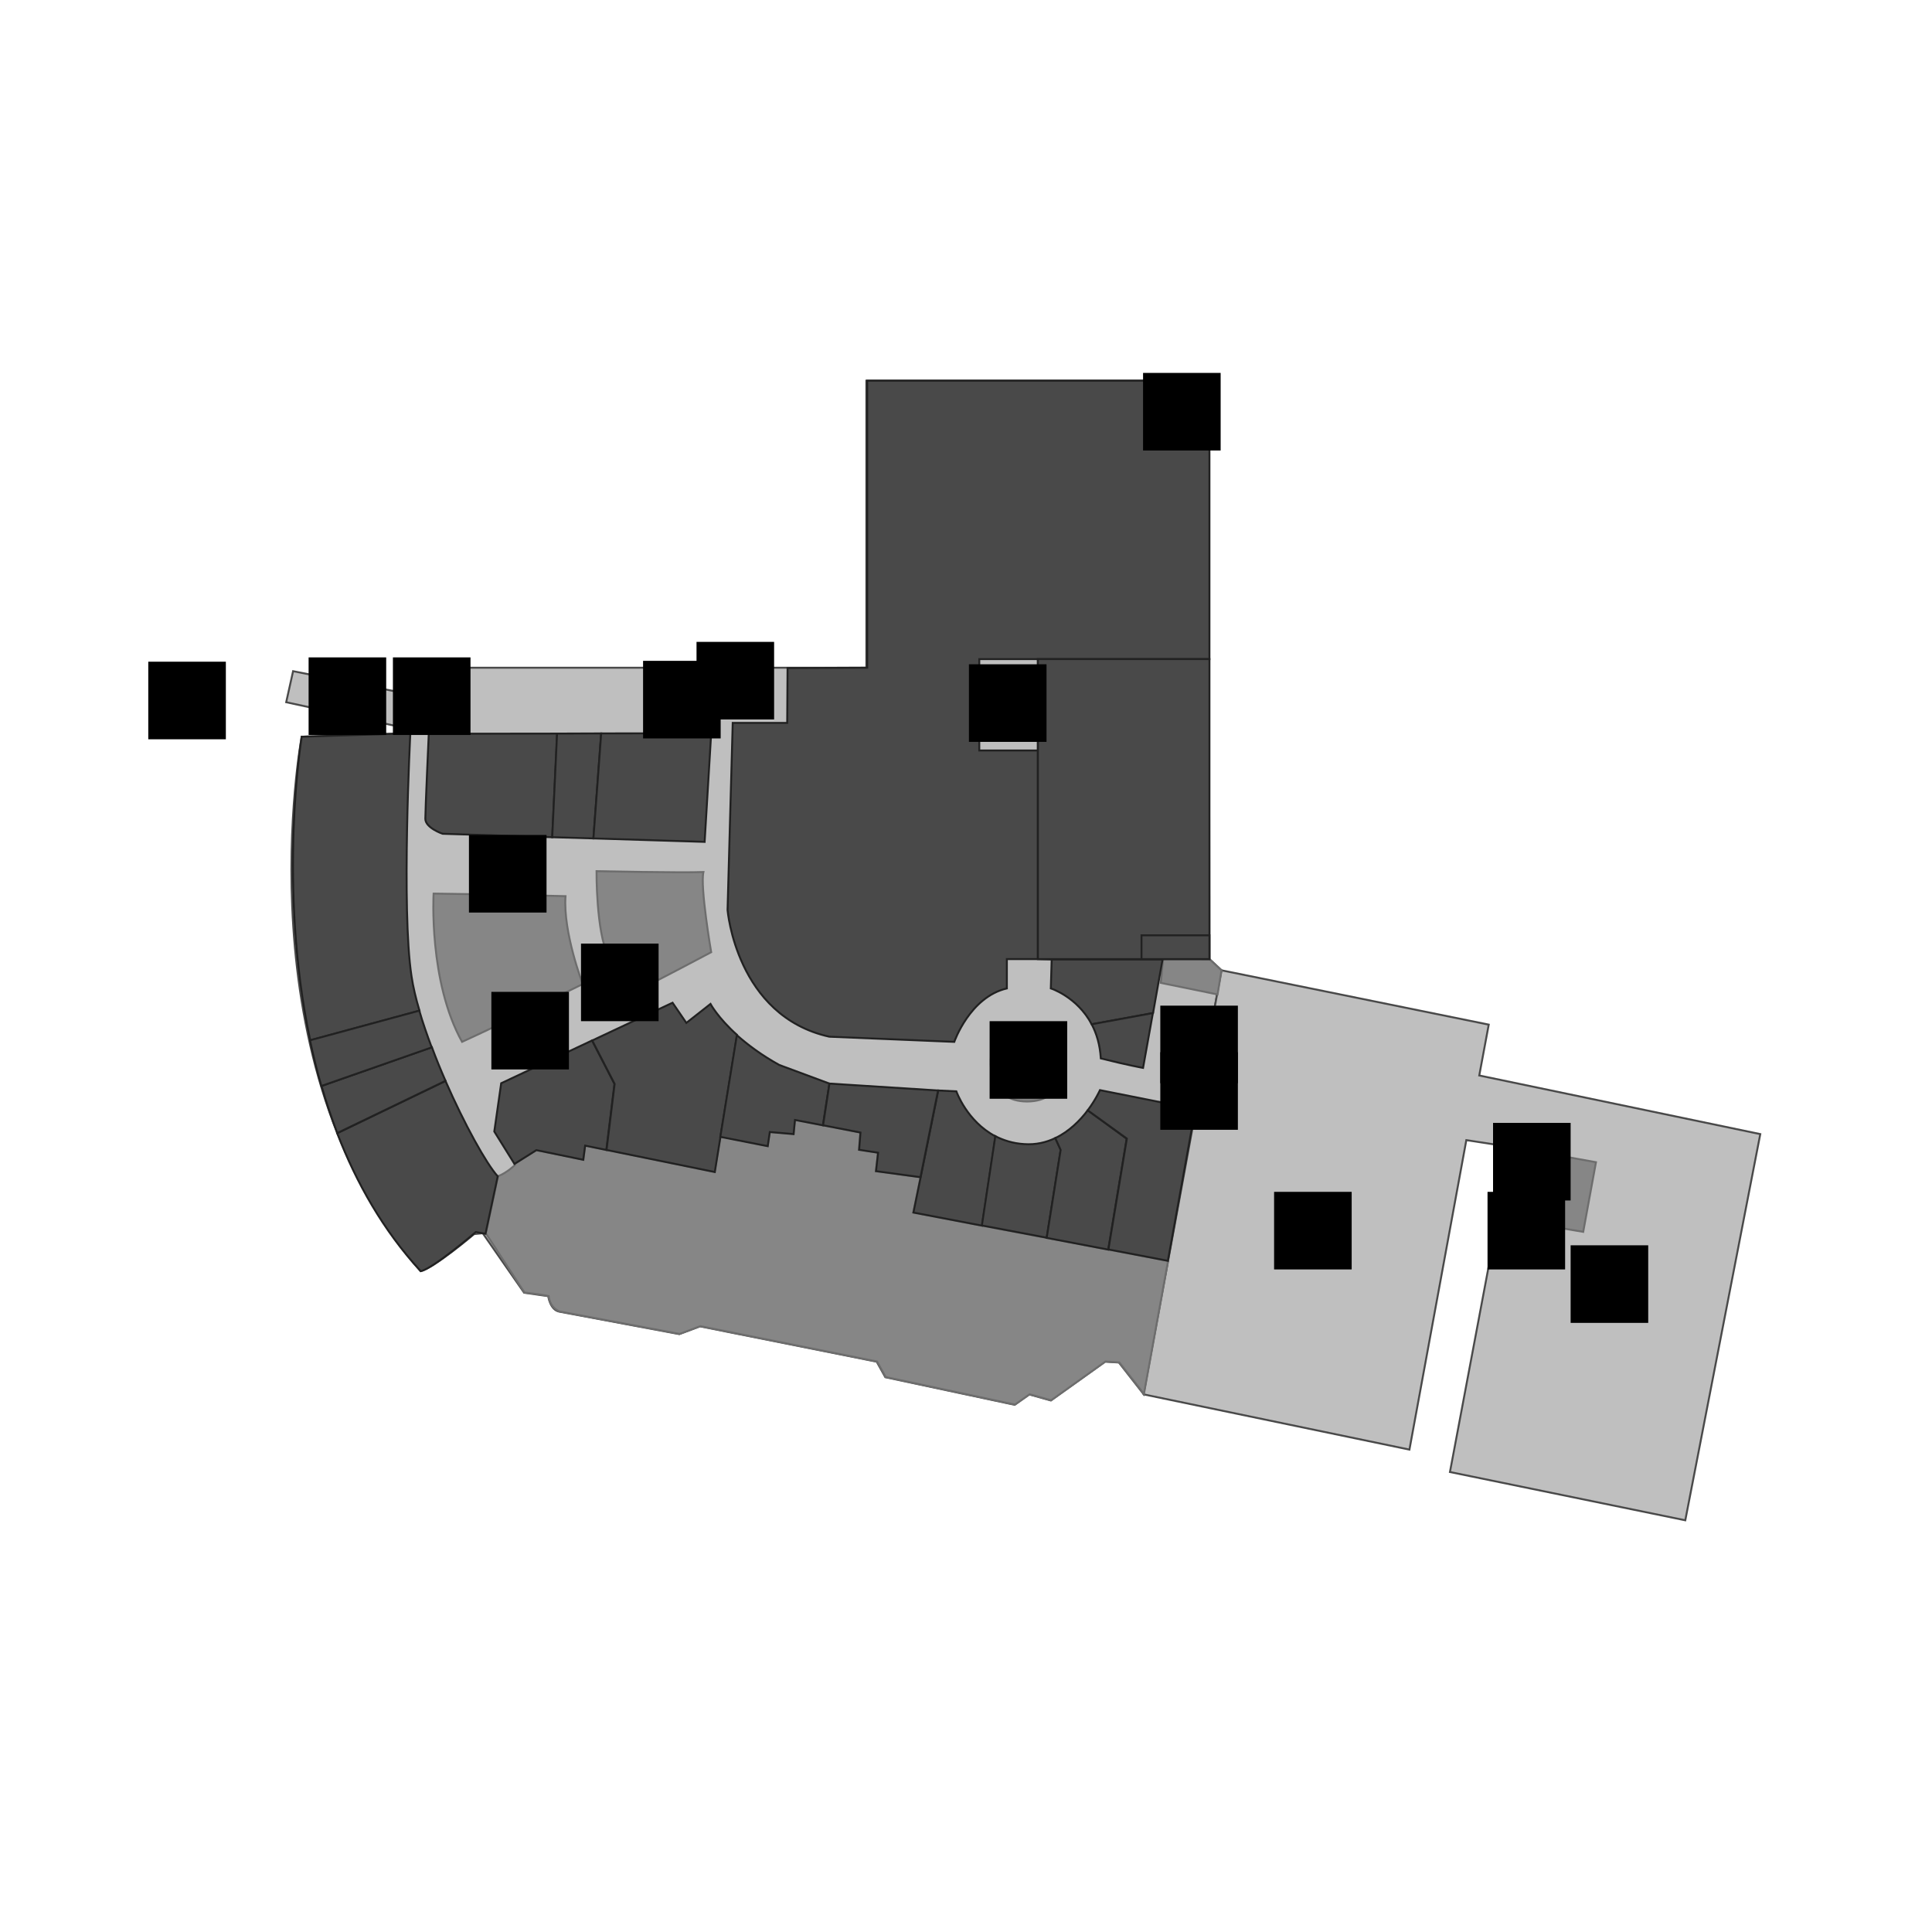 <?xml version="1.0" encoding="utf-8"?>
<!-- Generator: Adobe Illustrator 16.0.0, SVG Export Plug-In . SVG Version: 6.00 Build 0)  -->
<!DOCTYPE svg PUBLIC "-//W3C//DTD SVG 1.1//EN" "http://www.w3.org/Graphics/SVG/1.1/DTD/svg11.dtd">
<svg version="1.1" id="Layer_1" xmlns="http://www.w3.org/2000/svg" xmlns:xlink="http://www.w3.org/1999/xlink" x="0px" y="0px"
	 width="1000px" height="1000px" viewBox="0 0 1000 1000" enable-background="new 0 0 1000 1000" xml:space="preserve">
<g id="background">
</g>
<g id="etc">
	<polygon fill="#868686" stroke="#6D6D6D" stroke-miterlimit="10" points="625.646,229.877 625.558,197.037 596.734,197.037 
		596.734,229.877 	"/>
	<path fill="#BFBFBF" stroke="#494949" stroke-miterlimit="10" d="M626.004,496.431l-0.357-266.554h-28.912l0,0l0,0v-32.84H448.421
		v148.581H223.987v16.063l-72.283-14.278l-3.57,16.062l63.805,13.832l0.446,2.231l-56.22,1.785c0,0-32.126,170.444,61.574,276.638
		c7.139-1.785,27.664-19.187,27.664-19.187l4.462-0.446l21.417,30.787l12.493,1.785c0,0,0.893,7.139,5.801,8.031
		s62.021,11.602,62.021,11.602l10.708-4.017l91.469,18.294l4.462,8.031l66.929,14.278l7.585-5.354l11.155,3.124l28.109-20.079
		l7.14,0.446l12.761,16.331l40.336-219.348l0,0L626.004,496.431z"/>
	<polygon fill="#BFBFBF" stroke="#494949" stroke-miterlimit="10" points="765.661,556.666 770.569,530.341 632.251,502.23 
		591.915,721.578 592.094,721.756 729.52,750.312 758.969,590.13 782.17,593.7 750.491,761.913 872.301,786.899 911.119,587.007 	
		"/>
	<path fill="#868686" stroke="#6D6D6D" stroke-miterlimit="10" d="M224.434,462.521c0,0-2.677,45.511,14.724,76.744
		c20.524-9.37,62.466-29.895,62.466-29.895s-10.262-26.771-8.924-45.512C260.575,462.966,224.434,462.521,224.434,462.521z"/>
	<path fill="#868686" stroke="#6D6D6D" stroke-miterlimit="10" d="M330.627,509.459l-0.893-0.893
		C329.912,508.835,330.181,509.191,330.627,509.459z"/>
	<path fill="#868686" stroke="#6D6D6D" stroke-miterlimit="10" d="M334.643,510.263c3.123-1.339,33.464-17.401,33.464-17.401
		s-5.801-33.911-4.016-41.496c-12.047,0.446-55.327-0.446-55.327-0.446s-0.269,31.322,6.067,43.905l14.457,13.207l0.089-0.089
		c0,0,0.179,0.179,0.357,0.535l0.893,0.893C331.519,510.263,332.946,510.977,334.643,510.263z"/>
	<path fill="#868686" stroke="#6D6D6D" stroke-miterlimit="10" d="M309.209,504.016l14.278,11.601l5.711-7.495l-13.831-12.583
		C315.724,496.252,309.209,504.016,309.209,504.016z"/>
	<path fill="#868686" stroke="#6D6D6D" stroke-miterlimit="10" d="M512.851,549.974c0,0-1.518-19.365,19.364-19.365
		s19.008,19.9,19.008,19.9s0.268,19.632-19.633,19.632C511.69,570.141,512.851,549.974,512.851,549.974z"/>
	<polygon fill="#868686" stroke="#6D6D6D" stroke-miterlimit="10" points="602.088,495.806 600.839,508.745 630.198,514.725 
		632.251,502.23 626.004,496.431 	"/>
	<polygon fill="#868686" stroke="#6D6D6D" stroke-miterlimit="10" points="617.259,523.47 611.012,554.881 622.167,556.934 
		627.967,525.611 	"/>
	<polygon fill="#868686" stroke="#6D6D6D" stroke-miterlimit="10" points="801.714,597.18 782.17,593.7 780.118,604.498 
		799.75,608.067 	"/>
	<polygon fill="#868686" stroke="#6D6D6D" stroke-miterlimit="10" points="801.714,597.18 799.75,608.067 799.75,608.067 
		799.75,608.067 780.118,604.498 772.622,642.959 795.556,646.351 798.233,634.035 819.472,637.604 826.075,601.553 	"/>
	<rect x="368.106" y="346.064" fill="#868686" stroke="#6D6D6D" stroke-miterlimit="10" width="23.202" height="14.278"/>
	<polygon fill="#868686" stroke="#6D6D6D" stroke-miterlimit="10" points="335.534,346.064 335.534,379.975 368.106,379.529 
		368.106,361.949 368.106,360.343 368.106,346.064 	"/>
	<path id="emporium-tower" fill="#868686" stroke="#6D6D6D" stroke-miterlimit="10" d="M573.621,646.796L573.621,646.796
		l-31.857-6.067l0,0l-33.554-6.336l0,0l-35.517-6.782l0,0l0,0l3.748-18.294l-16.509-2.23l0,0l-6.604-0.893l0,0l0,0l1.16-9.638
		l-9.905-1.518l0,0l0,0l0.714-8.924l-33.821-6.514l-0.714,7.317l0,0l0,0l-12.314-1.071l-1.07,7.229l0,0l0,0l-24.541-4.819
		l-2.944,18.294l0,0l0,0l-56.042-11.422l0,0l-10.977-2.231l-0.892,7.317l0,0l0,0l-24.273-4.908l-11.333,7.14l0.268,0.446
		c0,0-4.105,4.104-8.834,5.89l-6.336,29.716h0.089l19.9,30.52c0,0,9.191,1.071,12.493,1.785c0.893,6.692,5.8,8.031,5.8,8.031
		l62.02,11.601l10.709-4.016l91.469,18.294l4.462,8.031l66.929,14.278l7.585-5.354l11.155,3.123l28.109-20.078l7.139,0.446
		l12.762,16.33l12.493-68.892L573.621,646.796z"/>
</g>
<g id="rooms">
	<path id="e1-1" fill="#494949" stroke="#212121" stroke-miterlimit="10" d="M221.935,379.796c0,0-1.785,39.265-1.785,43.995
		c0,4.729,8.924,7.764,8.924,7.764l56.755,1.784l2.588-53.632L221.935,379.796z"/>
	<polygon id="e1-2" fill="#494949" stroke="#212121" stroke-miterlimit="10" points="288.328,379.707 285.829,433.339 
		307.157,433.964 311.173,379.618 	"/>
	<polygon id="e1-3" fill="#494949" stroke="#212121" stroke-miterlimit="10" points="368.106,379.529 311.173,379.618 
		307.157,433.964 364.715,435.749 	"/>
	<polygon id="e1-8" fill="#494949" stroke="#212121" stroke-miterlimit="10" points="277.619,595.306 277.619,595.306 
		301.892,600.304 302.873,592.986 302.873,592.986 302.873,592.986 313.85,595.217 318.044,561.039 306.443,538.551 
		259.415,560.682 255.845,585.668 266.286,602.445 	"/>
	<path id="eds1-4" fill="#494949" stroke="#212121" stroke-miterlimit="10" d="M372.925,588.346l8.567-52.65
		c-9.995-9.014-13.743-16.062-13.743-16.062l-12.493,9.815l-7.139-10.44l-41.585,19.543l11.601,22.488l0,0l0,0l-4.193,34.178
		l56.041,11.423L372.925,588.346L372.925,588.346z"/>
	<path id="e1-10a" fill="#494949" stroke="#212121" stroke-miterlimit="10" d="M398.447,585.937L398.447,585.937L398.447,585.937
		l12.314,1.07l0.714-7.317l0,0l0,0l14.457,2.767l3.391-21.596c0,0,0,0-25.968-9.638c-9.37-5.176-16.509-10.619-21.953-15.438
		l-8.566,52.65l24.54,4.819L398.447,585.937z"/>
	<path id="e1-12" fill="#494949" stroke="#212121" stroke-miterlimit="10" d="M495.003,564.876l-9.37-0.446l-9.103,44.887h0.089
		h-0.089l-3.748,18.294l35.517,6.782l6.961-46.226C500.446,580.403,495.003,564.876,495.003,564.876z"/>
	<path id="e1-13" fill="#494949" stroke="#212121" stroke-miterlimit="10" d="M546.226,589.06
		c-4.641,2.23-10.084,3.569-16.152,3.123c-5.801-0.356-10.709-1.963-14.902-4.104l-6.961,46.225l33.554,6.336l7.228-45.511
		L546.226,589.06z"/>
	<path id="e1-14" fill="#494949" stroke="#212121" stroke-miterlimit="10" d="M563.002,574.692
		c-3.837,5.086-9.459,10.887-16.776,14.367l2.766,6.157l0,0l0,0l-7.228,45.512l31.857,6.067l9.549-57.38L563.002,574.692z"/>
	<path id="e1-15" fill="#494949" stroke="#212121" stroke-miterlimit="10" d="M618.687,574.067l-49.349-9.816
		c0,0-2.142,4.819-6.336,10.441l20.257,14.635l0,0l0,0l-9.548,57.38l30.787,5.89L618.687,574.067z"/>
	<polygon id="e1-10b" fill="#494949" stroke="#212121" stroke-miterlimit="10" points="485.543,564.43 429.323,560.86 
		426.021,582.456 445.387,586.204 444.673,595.128 454.488,596.645 453.418,606.193 476.441,609.316 	"/>
	<path id="e1-7" fill="#494949" stroke="#212121" stroke-miterlimit="10" d="M257.63,608.87
		c-5.89-6.515-17.134-26.771-27.039-49.349l-56.042,27.039c9.905,25.701,23.827,50.33,43.191,71.391
		c6.247-1.16,28.556-20.257,28.556-20.257l4.997,0.892L257.63,608.87L257.63,608.87z"/>
	<path id="e1-6" fill="#494949" stroke="#212121" stroke-miterlimit="10" d="M166.429,562.109c2.32,8.21,5.086,16.331,8.121,24.362
		l56.042-27.039c-2.499-5.712-4.908-11.602-7.05-17.401L166.429,562.109z"/>
	<path id="e1-0" fill="#494949" stroke="#212121" stroke-miterlimit="10" d="M213.011,505.354
		c-5.354-34.535-0.625-125.826-0.625-125.826l-56.22,1.785c0,0-12.672,76.566,4.373,157.148l56.577-15.35
		C215.242,516.776,213.814,510.798,213.011,505.354z"/>
	<path id="e1-5" fill="#494949" stroke="#212121" stroke-miterlimit="10" d="M223.452,542.12c-2.409-6.425-4.64-12.851-6.425-19.008
		l-56.577,15.35c1.696,7.853,3.57,15.795,5.89,23.647L223.452,542.12z"/>
	<path id="e1-17" fill="#494949" stroke="#212121" stroke-miterlimit="10" d="M601.731,496.609h-57.38l-0.446,14.991
		c0,0,13.563,4.284,21.149,18.562l31.769-5.8L601.731,496.609z"/>
	<path id="e1-16" fill="#494949" stroke="#212121" stroke-miterlimit="10" d="M565.055,530.162
		c2.498,4.729,4.283,10.53,4.729,17.669c14.278,3.57,21.863,4.908,21.863,4.908l5.087-28.377L565.055,530.162z"/>
	<path id="eds1-1" fill="#494949" stroke="#212121" stroke-miterlimit="10" d="M597.002,229.609v-32.572H448.867v148.581
		l-41.229,0.179l-0.179,28.378h-28.199l-2.677,96.823c0,0,4.462,54.881,52.65,65.59c53.989,2.23,64.697,2.677,64.697,2.677
		s8.031-23.202,27.218-27.664c0-12.047,0-15.17,0-15.17h23.202v0.179l-7.14-0.179V341.156h88.792V229.609H597.002z M537.212,388.453
		h-30.341v-47.296h30.341V388.453z"/>
	
		<rect id="eds1-2" x="537.212" y="341.156" fill="#494949" stroke="#212121" stroke-miterlimit="10" width="88.792" height="155.274"/>
	
		<rect id="eds1-3" x="590.844" y="484.115" fill="#494949" stroke="#212121" stroke-miterlimit="10" width="35.16" height="12.315"/>
</g>
<g id="signs">
	<g id="escalator">
		<rect id="escalator-1" x="242.727" y="432.179" width="40.157" height="40.157"/>
		<rect id="escalator-2" x="254.328" y="513.386" width="40.157" height="40.157"/>
		<rect id="escalator-3" x="512.226" y="528.556" width="40.157" height="40.157"/>
		<rect id="escalator-4" x="501.518" y="343.833" width="40.156" height="40.157"/>
		<rect id="escalator-5" x="159.736" y="340.264" width="40.157" height="40.157"/>
	</g>
	<g id="lift">
		<rect id="lift-1" x="360.521" y="332.233" width="40.156" height="40.157"/>
		<rect id="lift-2" x="600.571" y="520.524" width="40.157" height="40.157"/>
		<rect id="lift-3" x="300.731" y="488.399" width="40.157" height="40.156"/>
		<rect id="lift-4" x="772.801" y="581.206" width="40.156" height="40.157"/>
	</g>
	<g id="toilet">
		<rect id="toilet-1" x="332.857" y="342.049" width="40.157" height="40.157"/>
		<rect id="toilet-2" x="591.647" y="193.021" width="40.157" height="40.157"/>
	</g>
	<g id="parking">
		<rect id="parking-1" x="659.468" y="616.901" width="40.157" height="40.157"/>
		<rect id="parking-2" x="812.957" y="644.565" width="40.157" height="40.157"/>
	</g>
	<rect id="bts" x="76.745" y="342.495" width="40.157" height="40.157"/>
	<rect id="stairs" x="769.944" y="616.901" width="40.157" height="40.157"/>
	<g id="entrance">
		<rect id="entrance-1" x="203.373" y="340.264" width="40.157" height="40.157"/>
		<rect id="entrance-2" x="600.571" y="544.619" width="40.157" height="40.157"/>
	</g>
</g>
</svg>
